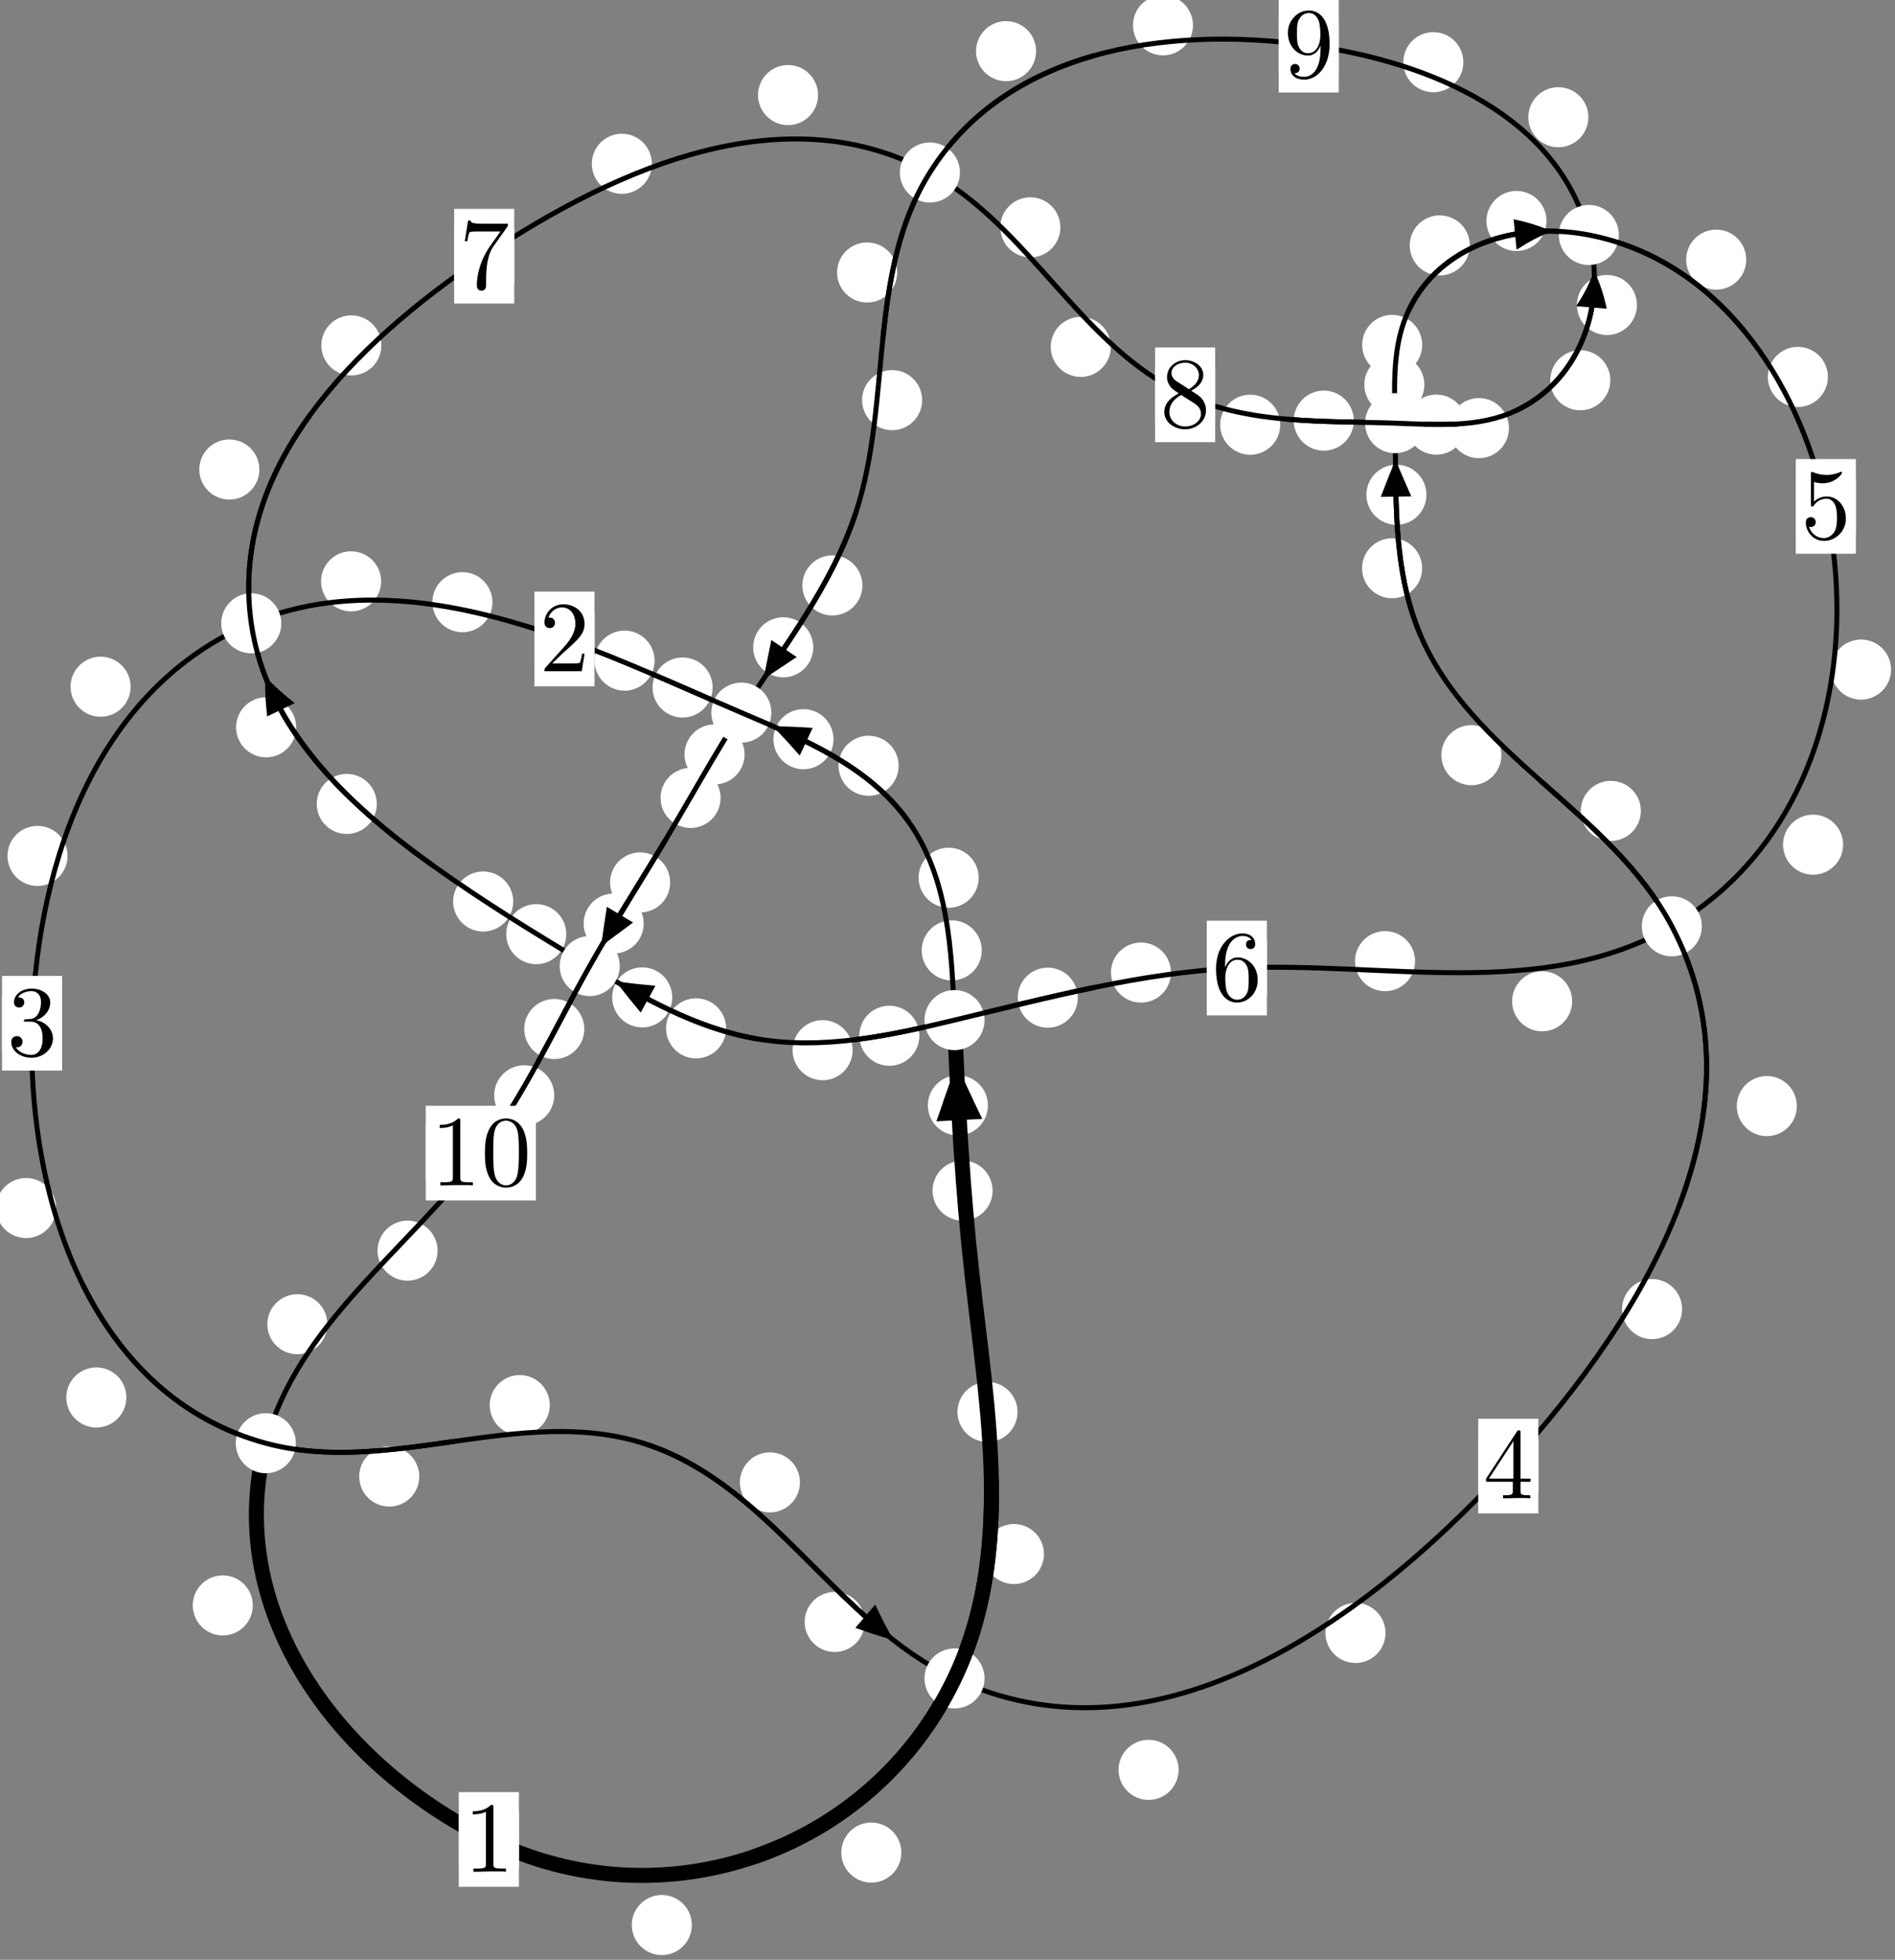 <?xml version="1.0"?>
<!-- Created by MetaPost 1.999 on 2021.07.06:0015 -->
<svg version="1.1" xmlns="http://www.w3.org/2000/svg" xmlns:xlink="http://www.w3.org/1999/xlink" width="188.604" height="194.997" viewBox="0 0 188.604 194.997">
<rect x="0" y="0" width="188.604" height="194.997" fill="#808080" stroke="none"/>
<!-- Original BoundingBox: -95.391907 -27.525787 93.211609 167.470734 -->
  <defs>
    <g transform="scale(0.01,0.01)" id="GLYPHcmr10_48">
      <path style="fill-rule: evenodd;" d="M460 -320C460 -400,455 -480,420 -554C374 -650,292 -666,250 -666C190 -666,117 -640,76 -547C44 -478,39 -400,39 -320C39 -245,43 -155,84 -79C127 2,200 22,249 22C303 22,379 1,423 -94C455 -163,460 -241,460 -320M249 -0C210 -0,151 -25,133 -121C122 -181,122 -273,122 -332C122 -396,122 -462,130 -516C149 -635,224 -644,249 -644C282 -644,348 -626,367 -527C377 -471,377 -395,377 -332C377 -257,377 -189,366 -125C351 -30,294 -0,249 -0"></path>
    </g>
    <g transform="scale(0.01,0.01)" id="GLYPHcmr10_49">
      <path style="fill-rule: evenodd;" d="M294 -640C294 -664,294 -666,271 -666C209 -602,121 -602,89 -602L89 -571C109 -571,168 -571,220 -597L220 -79C220 -43,217 -31,127 -31L95 -31L95 -0L257 -0L130 -3L217 -3L257 -3L297 -3L384 -3L419 -0L419 -31L387 -31C297 -31,294 -42,294 -79"></path>
    </g>
    <g transform="scale(0.01,0.01)" id="GLYPHcmr10_50">
      <path style="fill-rule: evenodd;" d="M127 -77L233 -180C389 -318,449 -372,449 -472C449 -586,359 -666,237 -666C124 -666,50 -574,50 -485C50 -429,100 -429,103 -429C120 -429,155 -441,155 -482C155 -508,137 -534,102 -534C94 -534,92 -534,89 -533C112 -598,166 -635,224 -635C315 -635,358 -554,358 -472C358 -392,308 -313,253 -251L61 -37C50 -26,50 -24,50 -0L421 -0L449 -174L424 -174C419 -144,412 -100,402 -85C395 -77,329 -77,307 -77"></path>
    </g>
    <g transform="scale(0.01,0.01)" id="GLYPHcmr10_51">
      <path style="fill-rule: evenodd;" d="M290 -352C372 -379,430 -449,430 -528C430 -610,342 -666,246 -666C145 -666,69 -606,69 -530C69 -497,91 -478,120 -478C151 -478,171 -500,171 -529C171 -579,124 -579,109 -579C140 -628,206 -641,242 -641C283 -641,338 -619,338 -529C338 -517,336 -459,310 -415C280 -367,246 -364,221 -363C213 -362,189 -360,182 -360C174 -359,167 -358,167 -348C167 -337,174 -337,191 -337L235 -337C317 -337,354 -269,354 -171C354 -35,285 -6,241 -6C198 -6,123 -23,88 -82C123 -77,154 -99,154 -137C154 -173,127 -193,98 -193C74 -193,42 -179,42 -135C42 -44,135 22,244 22C366 22,457 -69,457 -171C457 -253,394 -331,290 -352"></path>
    </g>
    <g transform="scale(0.01,0.01)" id="GLYPHcmr10_52">
      <path style="fill-rule: evenodd;" d="M294 -165L294 -78C294 -42,292 -31,218 -31L197 -31L197 -0L332 -0L238 -3L290 -3L332 -3L374 -3L427 -3L468 -0L468 -31L447 -31C373 -31,371 -42,371 -78L371 -165L471 -165L471 -196L371 -196L371 -651C371 -671,371 -677,355 -677C346 -677,343 -677,335 -665L28 -196L28 -165M300 -196L56 -196L300 -569"></path>
    </g>
    <g transform="scale(0.01,0.01)" id="GLYPHcmr10_53">
      <path style="fill-rule: evenodd;" d="M449 -201C449 -320,367 -420,259 -420C211 -420,168 -404,132 -369L132 -564C152 -558,185 -551,217 -551C340 -551,410 -642,410 -655C410 -661,407 -666,400 -666C399 -666,397 -666,392 -663C372 -654,323 -634,256 -634C216 -634,170 -641,123 -662C115 -665,113 -665,111 -665C101 -665,101 -657,101 -641L101 -345C101 -327,101 -319,115 -319C122 -319,124 -322,128 -328C139 -344,176 -398,257 -398C309 -398,334 -352,342 -334C358 -297,360 -258,360 -208C360 -173,360 -113,336 -71C312 -32,275 -6,229 -6C156 -6,99 -59,82 -118C85 -117,88 -116,99 -116C132 -116,149 -141,149 -165C149 -189,132 -214,99 -214C85 -214,50 -207,50 -161C50 -75,119 22,231 22C347 22,449 -74,449 -201"></path>
    </g>
    <g transform="scale(0.01,0.01)" id="GLYPHcmr10_54">
      <path style="fill-rule: evenodd;" d="M132 -328L132 -352C132 -605,256 -641,307 -641C331 -641,373 -635,395 -601C380 -601,340 -601,340 -556C340 -525,364 -510,386 -510C402 -510,432 -519,432 -558C432 -618,388 -666,305 -666C177 -666,42 -537,42 -316C42 -49,158 22,251 22C362 22,457 -72,457 -204C457 -331,368 -427,257 -427C189 -427,152 -376,132 -328M251 -6C188 -6,158 -66,152 -81C134 -128,134 -208,134 -226C134 -304,166 -404,256 -404C272 -404,318 -404,349 -342C367 -305,367 -254,367 -205C367 -157,367 -107,350 -71C320 -11,274 -6,251 -6"></path>
    </g>
    <g transform="scale(0.01,0.01)" id="GLYPHcmr10_55">
      <path style="fill-rule: evenodd;" d="M476 -609C485 -621,485 -623,485 -644L242 -644C120 -644,118 -657,114 -676L89 -676L56 -470L81 -470C84 -486,93 -549,106 -561C113 -567,191 -567,204 -567L411 -567C400 -551,321 -442,299 -409C209 -274,176 -135,176 -33C176 -23,176 22,222 22C268 22,268 -23,268 -33L268 -84C268 -139,271 -194,279 -248C283 -271,297 -357,341 -419"></path>
    </g>
    <g transform="scale(0.01,0.01)" id="GLYPHcmr10_56">
      <path style="fill-rule: evenodd;" d="M163 -457C117 -487,113 -521,113 -538C113 -599,178 -641,249 -641C322 -641,386 -589,386 -517C386 -460,347 -412,287 -377M309 -362C381 -399,430 -451,430 -517C430 -609,341 -666,250 -666C150 -666,69 -592,69 -499C69 -481,71 -436,113 -389C124 -377,161 -352,186 -335C128 -306,42 -250,42 -151C42 -45,144 22,249 22C362 22,457 -61,457 -168C457 -204,446 -249,408 -291C389 -312,373 -322,309 -362M209 -320L332 -242C360 -223,407 -193,407 -132C407 -58,332 -6,250 -6C164 -6,92 -68,92 -151C92 -209,124 -273,209 -320"></path>
    </g>
    <g transform="scale(0.01,0.01)" id="GLYPHcmr10_57">
      <path style="fill-rule: evenodd;" d="M367 -318L367 -286C367 -52,263 -6,205 -6C188 -6,134 -8,107 -42C151 -42,159 -71,159 -88C159 -119,135 -134,113 -134C97 -134,67 -125,67 -86C67 -19,121 22,206 22C335 22,457 -114,457 -329C457 -598,342 -666,253 -666C198 -666,149 -648,106 -603C65 -558,42 -516,42 -441C42 -316,130 -218,242 -218C303 -218,344 -260,367 -318M243 -241C227 -241,181 -241,150 -304C132 -341,132 -391,132 -440C132 -494,132 -541,153 -578C180 -628,218 -641,253 -641C299 -641,332 -607,349 -562C361 -530,365 -467,365 -421C365 -338,331 -241,243 -241"></path>
    </g>
  </defs>
  <path d="M68.857 191.537C68.857 190.744,68.542 189.984,67.982 189.424C67.421 188.863,66.661 188.548,65.868 188.548C65.076 188.548,64.315 188.863,63.755 189.424C63.194 189.984,62.88 190.744,62.88 191.537C62.88 192.33,63.194 193.09,63.755 193.65C64.315 194.211,65.076 194.526,65.868 194.526C66.661 194.526,67.421 194.211,67.982 193.65C68.542 193.09,68.857 192.33,68.857 191.537Z" style="fill: rgb(100%,100%,100%);stroke: none;"></path>
  <path d="M51.643 183.024C51.643 182.231,51.328 181.471,50.767 180.91C50.207 180.35,49.447 180.035,48.654 180.035C47.861 180.035,47.101 180.35,46.541 180.91C45.98 181.471,45.665 182.231,45.665 183.024C45.665 183.816,45.98 184.576,46.541 185.137C47.101 185.697,47.861 186.012,48.654 186.012C49.447 186.012,50.207 185.697,50.767 185.137C51.328 184.576,51.643 183.816,51.643 183.024Z" style="fill: rgb(100%,100%,100%);stroke: none;"></path>
  <path d="M103.902 154.625C103.902 153.832,103.587 153.072,103.027 152.511C102.466 151.951,101.706 151.636,100.914 151.636C100.121 151.636,99.361 151.951,98.8 152.511C98.24 153.072,97.925 153.832,97.925 154.625C97.925 155.417,98.24 156.177,98.8 156.738C99.361 157.298,100.121 157.613,100.914 157.613C101.706 157.613,102.466 157.298,103.027 156.738C103.587 156.177,103.902 155.417,103.902 154.625Z" style="fill: rgb(100%,100%,100%);stroke: none;"></path>
  <path d="M89.709 184.328C89.709 183.535,89.394 182.775,88.833 182.214C88.273 181.654,87.513 181.339,86.72 181.339C85.927 181.339,85.167 181.654,84.607 182.214C84.046 182.775,83.731 183.535,83.731 184.328C83.731 185.12,84.046 185.881,84.607 186.441C85.167 187.002,85.927 187.317,86.72 187.317C87.513 187.317,88.273 187.002,88.833 186.441C89.394 185.881,89.709 185.12,89.709 184.328Z" style="fill: rgb(100%,100%,100%);stroke: none;"></path>
  <path d="M98.791 118.465C98.791 117.673,98.477 116.913,97.916 116.352C97.356 115.792,96.595 115.477,95.803 115.477C95.01 115.477,94.25 115.792,93.689 116.352C93.129 116.913,92.814 117.673,92.814 118.465C92.814 119.258,93.129 120.018,93.689 120.579C94.25 121.139,95.01 121.454,95.803 121.454C96.595 121.454,97.356 121.139,97.916 120.579C98.477 120.018,98.791 119.258,98.791 118.465Z" style="fill: rgb(100%,100%,100%);stroke: none;"></path>
  <path d="M101.271 140.488C101.271 139.695,100.956 138.935,100.396 138.375C99.835 137.814,99.075 137.499,98.283 137.499C97.49 137.499,96.73 137.814,96.169 138.375C95.609 138.935,95.294 139.695,95.294 140.488C95.294 141.281,95.609 142.041,96.169 142.601C96.73 143.162,97.49 143.477,98.283 143.477C99.075 143.477,99.835 143.162,100.396 142.601C100.956 142.041,101.271 141.281,101.271 140.488Z" style="fill: rgb(100%,100%,100%);stroke: none;"></path>
  <path d="M97.713 94.562C97.713 93.77,97.398 93.01,96.837 92.449C96.277 91.889,95.517 91.574,94.724 91.574C93.931 91.574,93.171 91.889,92.611 92.449C92.05 93.01,91.735 93.77,91.735 94.562C91.735 95.355,92.05 96.115,92.611 96.676C93.171 97.236,93.931 97.551,94.724 97.551C95.517 97.551,96.277 97.236,96.837 96.676C97.398 96.115,97.713 95.355,97.713 94.562Z" style="fill: rgb(100%,100%,100%);stroke: none;"></path>
  <path d="M98.326 109.982C98.326 109.19,98.012 108.43,97.451 107.869C96.891 107.309,96.13 106.994,95.338 106.994C94.545 106.994,93.785 107.309,93.224 107.869C92.664 108.43,92.349 109.19,92.349 109.982C92.349 110.775,92.664 111.535,93.224 112.096C93.785 112.656,94.545 112.971,95.338 112.971C96.13 112.971,96.891 112.656,97.451 112.096C98.012 111.535,98.326 110.775,98.326 109.982Z" style="fill: rgb(100%,100%,100%);stroke: none;"></path>
  <path d="M89.437 76.192C89.437 75.4,89.122 74.639,88.562 74.079C88.001 73.518,87.241 73.204,86.448 73.204C85.656 73.204,84.895 73.518,84.335 74.079C83.774 74.639,83.459 75.4,83.459 76.192C83.459 76.985,83.774 77.745,84.335 78.306C84.895 78.866,85.656 79.181,86.448 79.181C87.241 79.181,88.001 78.866,88.562 78.306C89.122 77.745,89.437 76.985,89.437 76.192Z" style="fill: rgb(100%,100%,100%);stroke: none;"></path>
  <path d="M97.404 87.333C97.404 86.54,97.089 85.78,96.529 85.22C95.968 84.659,95.208 84.344,94.415 84.344C93.623 84.344,92.862 84.659,92.302 85.22C91.742 85.78,91.427 86.54,91.427 87.333C91.427 88.126,91.742 88.886,92.302 89.446C92.862 90.007,93.623 90.322,94.415 90.322C95.208 90.322,95.968 90.007,96.529 89.446C97.089 88.886,97.404 88.126,97.404 87.333Z" style="fill: rgb(100%,100%,100%);stroke: none;"></path>
  <path d="M70.927 68.405C70.927 67.612,70.612 66.852,70.052 66.292C69.491 65.731,68.731 65.416,67.938 65.416C67.146 65.416,66.385 65.731,65.825 66.292C65.264 66.852,64.949 67.612,64.949 68.405C64.949 69.198,65.264 69.958,65.825 70.518C66.385 71.079,67.146 71.394,67.938 71.394C68.731 71.394,69.491 71.079,70.052 70.518C70.612 69.958,70.927 69.198,70.927 68.405Z" style="fill: rgb(100%,100%,100%);stroke: none;"></path>
  <path d="M82.956 73.549C82.956 72.756,82.641 71.996,82.08 71.436C81.52 70.875,80.76 70.56,79.967 70.56C79.174 70.56,78.414 70.875,77.854 71.436C77.293 71.996,76.978 72.756,76.978 73.549C76.978 74.342,77.293 75.102,77.854 75.662C78.414 76.223,79.174 76.538,79.967 76.538C80.76 76.538,81.52 76.223,82.08 75.662C82.641 75.102,82.956 74.342,82.956 73.549Z" style="fill: rgb(100%,100%,100%);stroke: none;"></path>
  <path d="M49.01 59.919C49.01 59.126,48.695 58.366,48.135 57.806C47.574 57.245,46.814 56.93,46.022 56.93C45.229 56.93,44.469 57.245,43.908 57.806C43.348 58.366,43.033 59.126,43.033 59.919C43.033 60.712,43.348 61.472,43.908 62.032C44.469 62.593,45.229 62.908,46.022 62.908C46.814 62.908,47.574 62.593,48.135 62.032C48.695 61.472,49.01 60.712,49.01 59.919Z" style="fill: rgb(100%,100%,100%);stroke: none;"></path>
  <path d="M65.15 65.733C65.15 64.94,64.835 64.18,64.275 63.619C63.714 63.059,62.954 62.744,62.161 62.744C61.369 62.744,60.609 63.059,60.048 63.619C59.488 64.18,59.173 64.94,59.173 65.733C59.173 66.525,59.488 67.285,60.048 67.846C60.609 68.406,61.369 68.721,62.161 68.721C62.954 68.721,63.714 68.406,64.275 67.846C64.835 67.285,65.15 66.525,65.15 65.733Z" style="fill: rgb(100%,100%,100%);stroke: none;"></path>
  <path d="M13.001 68.326C13.001 67.533,12.686 66.773,12.126 66.213C11.565 65.652,10.805 65.337,10.013 65.337C9.22 65.337,8.46 65.652,7.899 66.213C7.339 66.773,7.024 67.533,7.024 68.326C7.024 69.119,7.339 69.879,7.899 70.439C8.46 71,9.22 71.315,10.013 71.315C10.805 71.315,11.565 71,12.126 70.439C12.686 69.879,13.001 69.119,13.001 68.326Z" style="fill: rgb(100%,100%,100%);stroke: none;"></path>
  <path d="M37.931 57.84C37.931 57.048,37.616 56.287,37.055 55.727C36.495 55.167,35.735 54.852,34.942 54.852C34.149 54.852,33.389 55.167,32.829 55.727C32.268 56.287,31.953 57.048,31.953 57.84C31.953 58.633,32.268 59.393,32.829 59.954C33.389 60.514,34.149 60.829,34.942 60.829C35.735 60.829,36.495 60.514,37.055 59.954C37.616 59.393,37.931 58.633,37.931 57.84Z" style="fill: rgb(100%,100%,100%);stroke: none;"></path>
  <path d="M5.586 120.199C5.586 119.406,5.271 118.646,4.71 118.085C4.15 117.525,3.39 117.21,2.597 117.21C1.804 117.21,1.044 117.525,0.484 118.085C-0.077 118.646,-0.392 119.406,-0.392 120.199C-0.392 120.991,-0.077 121.752,0.484 122.312C1.044 122.873,1.804 123.188,2.597 123.188C3.39 123.188,4.15 122.873,4.71 122.312C5.271 121.752,5.586 120.991,5.586 120.199Z" style="fill: rgb(100%,100%,100%);stroke: none;"></path>
  <path d="M6.719 85.163C6.719 84.37,6.404 83.61,5.844 83.049C5.283 82.489,4.523 82.174,3.73 82.174C2.938 82.174,2.178 82.489,1.617 83.049C1.057 83.61,0.742 84.37,0.742 85.163C0.742 85.955,1.057 86.715,1.617 87.276C2.178 87.836,2.938 88.151,3.73 88.151C4.523 88.151,5.283 87.836,5.844 87.276C6.404 86.715,6.719 85.955,6.719 85.163Z" style="fill: rgb(100%,100%,100%);stroke: none;"></path>
  <path d="M41.729 146.913C41.729 146.12,41.414 145.36,40.854 144.799C40.293 144.239,39.533 143.924,38.74 143.924C37.948 143.924,37.187 144.239,36.627 144.799C36.066 145.36,35.751 146.12,35.751 146.913C35.751 147.705,36.066 148.465,36.627 149.026C37.187 149.586,37.948 149.901,38.74 149.901C39.533 149.901,40.293 149.586,40.854 149.026C41.414 148.465,41.729 147.705,41.729 146.913Z" style="fill: rgb(100%,100%,100%);stroke: none;"></path>
  <path d="M12.576 139.045C12.576 138.253,12.262 137.493,11.701 136.932C11.141 136.372,10.38 136.057,9.588 136.057C8.795 136.057,8.035 136.372,7.474 136.932C6.914 137.493,6.599 138.253,6.599 139.045C6.599 139.838,6.914 140.598,7.474 141.159C8.035 141.719,8.795 142.034,9.588 142.034C10.38 142.034,11.141 141.719,11.701 141.159C12.262 140.598,12.576 139.838,12.576 139.045Z" style="fill: rgb(100%,100%,100%);stroke: none;"></path>
  <path d="M79.615 147.494C79.615 146.701,79.3 145.941,78.74 145.381C78.179 144.82,77.419 144.505,76.626 144.505C75.834 144.505,75.073 144.82,74.513 145.381C73.953 145.941,73.638 146.701,73.638 147.494C73.638 148.287,73.953 149.047,74.513 149.607C75.073 150.168,75.834 150.483,76.626 150.483C77.419 150.483,78.179 150.168,78.74 149.607C79.3 149.047,79.615 148.287,79.615 147.494Z" style="fill: rgb(100%,100%,100%);stroke: none;"></path>
  <path d="M54.718 139.805C54.718 139.012,54.403 138.252,53.843 137.692C53.282 137.131,52.522 136.816,51.73 136.816C50.937 136.816,50.177 137.131,49.616 137.692C49.056 138.252,48.741 139.012,48.741 139.805C48.741 140.598,49.056 141.358,49.616 141.919C50.177 142.479,50.937 142.794,51.73 142.794C52.522 142.794,53.282 142.479,53.843 141.919C54.403 141.358,54.718 140.598,54.718 139.805Z" style="fill: rgb(100%,100%,100%);stroke: none;"></path>
  <path d="M117.304 176.098C117.304 175.306,116.989 174.545,116.429 173.985C115.868 173.424,115.108 173.11,114.315 173.11C113.523 173.11,112.762 173.424,112.202 173.985C111.641 174.545,111.326 175.306,111.326 176.098C111.326 176.891,111.641 177.651,112.202 178.212C112.762 178.772,113.523 179.087,114.315 179.087C115.108 179.087,115.868 178.772,116.429 178.212C116.989 177.651,117.304 176.891,117.304 176.098Z" style="fill: rgb(100%,100%,100%);stroke: none;"></path>
  <path d="M86.063 161.383C86.063 160.59,85.748 159.83,85.188 159.269C84.627 158.709,83.867 158.394,83.075 158.394C82.282 158.394,81.522 158.709,80.961 159.269C80.401 159.83,80.086 160.59,80.086 161.383C80.086 162.175,80.401 162.936,80.961 163.496C81.522 164.056,82.282 164.371,83.075 164.371C83.867 164.371,84.627 164.056,85.188 163.496C85.748 162.936,86.063 162.175,86.063 161.383Z" style="fill: rgb(100%,100%,100%);stroke: none;"></path>
  <path d="M167.415 130.252C167.415 129.459,167.1 128.699,166.54 128.139C165.98 127.578,165.219 127.263,164.427 127.263C163.634 127.263,162.874 127.578,162.313 128.139C161.753 128.699,161.438 129.459,161.438 130.252C161.438 131.045,161.753 131.805,162.313 132.365C162.874 132.926,163.634 133.241,164.427 133.241C165.219 133.241,165.98 132.926,166.54 132.365C167.1 131.805,167.415 131.045,167.415 130.252Z" style="fill: rgb(100%,100%,100%);stroke: none;"></path>
  <path d="M137.895 162.478C137.895 161.685,137.58 160.925,137.02 160.365C136.459 159.804,135.699 159.489,134.907 159.489C134.114 159.489,133.354 159.804,132.793 160.365C132.233 160.925,131.918 161.685,131.918 162.478C131.918 163.271,132.233 164.031,132.793 164.591C133.354 165.152,134.114 165.467,134.907 165.467C135.699 165.467,136.459 165.152,137.02 164.591C137.58 164.031,137.895 163.271,137.895 162.478Z" style="fill: rgb(100%,100%,100%);stroke: none;"></path>
  <path d="M163.31 80.682C163.31 79.89,162.995 79.13,162.435 78.569C161.874 78.009,161.114 77.694,160.321 77.694C159.529 77.694,158.769 78.009,158.208 78.569C157.648 79.13,157.333 79.89,157.333 80.682C157.333 81.475,157.648 82.235,158.208 82.796C158.769 83.356,159.529 83.671,160.321 83.671C161.114 83.671,161.874 83.356,162.435 82.796C162.995 82.235,163.31 81.475,163.31 80.682Z" style="fill: rgb(100%,100%,100%);stroke: none;"></path>
  <path d="M178.835 110.054C178.835 109.261,178.521 108.501,177.96 107.94C177.4 107.38,176.639 107.065,175.847 107.065C175.054 107.065,174.294 107.38,173.733 107.94C173.173 108.501,172.858 109.261,172.858 110.054C172.858 110.846,173.173 111.607,173.733 112.167C174.294 112.728,175.054 113.043,175.847 113.043C176.639 113.043,177.4 112.728,177.96 112.167C178.521 111.607,178.835 110.846,178.835 110.054Z" style="fill: rgb(100%,100%,100%);stroke: none;"></path>
  <path d="M141.541 56.542C141.541 55.749,141.226 54.989,140.665 54.428C140.105 53.868,139.345 53.553,138.552 53.553C137.759 53.553,136.999 53.868,136.439 54.428C135.878 54.989,135.563 55.749,135.563 56.542C135.563 57.334,135.878 58.095,136.439 58.655C136.999 59.215,137.759 59.53,138.552 59.53C139.345 59.53,140.105 59.215,140.665 58.655C141.226 58.095,141.541 57.334,141.541 56.542Z" style="fill: rgb(100%,100%,100%);stroke: none;"></path>
  <path d="M149.43 75.14C149.43 74.347,149.115 73.587,148.554 73.026C147.994 72.466,147.234 72.151,146.441 72.151C145.648 72.151,144.888 72.466,144.328 73.026C143.767 73.587,143.452 74.347,143.452 75.14C143.452 75.932,143.767 76.692,144.328 77.253C144.888 77.813,145.648 78.128,146.441 78.128C147.234 78.128,147.994 77.813,148.554 77.253C149.115 76.692,149.43 75.932,149.43 75.14Z" style="fill: rgb(100%,100%,100%);stroke: none;"></path>
  <path d="M141.765 38.271C141.765 37.478,141.45 36.718,140.89 36.158C140.329 35.597,139.569 35.282,138.776 35.282C137.984 35.282,137.224 35.597,136.663 36.158C136.103 36.718,135.788 37.478,135.788 38.271C135.788 39.064,136.103 39.824,136.663 40.384C137.224 40.945,137.984 41.26,138.776 41.26C139.569 41.26,140.329 40.945,140.89 40.384C141.45 39.824,141.765 39.064,141.765 38.271Z" style="fill: rgb(100%,100%,100%);stroke: none;"></path>
  <path d="M141.971 49.226C141.971 48.434,141.656 47.674,141.096 47.113C140.535 46.553,139.775 46.238,138.983 46.238C138.19 46.238,137.43 46.553,136.869 47.113C136.309 47.674,135.994 48.434,135.994 49.226C135.994 50.019,136.309 50.779,136.869 51.34C137.43 51.9,138.19 52.215,138.983 52.215C139.775 52.215,140.535 51.9,141.096 51.34C141.656 50.779,141.971 50.019,141.971 49.226Z" style="fill: rgb(100%,100%,100%);stroke: none;"></path>
  <path d="M146.283 24.418C146.283 23.625,145.968 22.865,145.408 22.304C144.847 21.744,144.087 21.429,143.294 21.429C142.502 21.429,141.742 21.744,141.181 22.304C140.621 22.865,140.306 23.625,140.306 24.418C140.306 25.21,140.621 25.97,141.181 26.531C141.742 27.091,142.502 27.406,143.294 27.406C144.087 27.406,144.847 27.091,145.408 26.531C145.968 25.97,146.283 25.21,146.283 24.418Z" style="fill: rgb(100%,100%,100%);stroke: none;"></path>
  <path d="M141.548 34.316C141.548 33.523,141.233 32.763,140.672 32.202C140.112 31.642,139.352 31.327,138.559 31.327C137.766 31.327,137.006 31.642,136.446 32.202C135.885 32.763,135.57 33.523,135.57 34.316C135.57 35.108,135.885 35.868,136.446 36.429C137.006 36.989,137.766 37.304,138.559 37.304C139.352 37.304,140.112 36.989,140.672 36.429C141.233 35.868,141.548 35.108,141.548 34.316Z" style="fill: rgb(100%,100%,100%);stroke: none;"></path>
  <path d="M173.798 25.834C173.798 25.042,173.483 24.282,172.922 23.721C172.362 23.161,171.602 22.846,170.809 22.846C170.016 22.846,169.256 23.161,168.696 23.721C168.135 24.282,167.82 25.042,167.82 25.834C167.82 26.627,168.135 27.387,168.696 27.948C169.256 28.508,170.016 28.823,170.809 28.823C171.602 28.823,172.362 28.508,172.922 27.948C173.483 27.387,173.798 26.627,173.798 25.834Z" style="fill: rgb(100%,100%,100%);stroke: none;"></path>
  <path d="M153.92 21.987C153.92 21.194,153.605 20.434,153.044 19.873C152.484 19.313,151.724 18.998,150.931 18.998C150.138 18.998,149.378 19.313,148.818 19.873C148.257 20.434,147.942 21.194,147.942 21.987C147.942 22.779,148.257 23.539,148.818 24.1C149.378 24.66,150.138 24.975,150.931 24.975C151.724 24.975,152.484 24.66,153.044 24.1C153.605 23.539,153.92 22.779,153.92 21.987Z" style="fill: rgb(100%,100%,100%);stroke: none;"></path>
  <path d="M188.212 66.623C188.212 65.83,187.897 65.07,187.336 64.509C186.776 63.949,186.016 63.634,185.223 63.634C184.43 63.634,183.67 63.949,183.11 64.509C182.549 65.07,182.234 65.83,182.234 66.623C182.234 67.415,182.549 68.176,183.11 68.736C183.67 69.297,184.43 69.612,185.223 69.612C186.016 69.612,186.776 69.297,187.336 68.736C187.897 68.176,188.212 67.415,188.212 66.623Z" style="fill: rgb(100%,100%,100%);stroke: none;"></path>
  <path d="M181.927 37.502C181.927 36.71,181.612 35.949,181.051 35.389C180.491 34.828,179.731 34.513,178.938 34.513C178.145 34.513,177.385 34.828,176.825 35.389C176.264 35.949,175.949 36.71,175.949 37.502C175.949 38.295,176.264 39.055,176.825 39.616C177.385 40.176,178.145 40.491,178.938 40.491C179.731 40.491,180.491 40.176,181.051 39.616C181.612 39.055,181.927 38.295,181.927 37.502Z" style="fill: rgb(100%,100%,100%);stroke: none;"></path>
  <path d="M156.473 99.626C156.473 98.833,156.158 98.073,155.597 97.512C155.037 96.952,154.277 96.637,153.484 96.637C152.691 96.637,151.931 96.952,151.371 97.512C150.81 98.073,150.495 98.833,150.495 99.626C150.495 100.418,150.81 101.178,151.371 101.739C151.931 102.299,152.691 102.614,153.484 102.614C154.277 102.614,155.037 102.299,155.597 101.739C156.158 101.178,156.473 100.418,156.473 99.626Z" style="fill: rgb(100%,100%,100%);stroke: none;"></path>
  <path d="M183.438 84.044C183.438 83.251,183.124 82.491,182.563 81.931C182.003 81.37,181.242 81.055,180.45 81.055C179.657 81.055,178.897 81.37,178.336 81.931C177.776 82.491,177.461 83.251,177.461 84.044C177.461 84.837,177.776 85.597,178.336 86.157C178.897 86.718,179.657 87.033,180.45 87.033C181.242 87.033,182.003 86.718,182.563 86.157C183.124 85.597,183.438 84.837,183.438 84.044Z" style="fill: rgb(100%,100%,100%);stroke: none;"></path>
  <path d="M116.545 96.769C116.545 95.976,116.23 95.216,115.67 94.656C115.109 94.095,114.349 93.78,113.556 93.78C112.764 93.78,112.003 94.095,111.443 94.656C110.883 95.216,110.568 95.976,110.568 96.769C110.568 97.562,110.883 98.322,111.443 98.882C112.003 99.443,112.764 99.758,113.556 99.758C114.349 99.758,115.109 99.443,115.67 98.882C116.23 98.322,116.545 97.562,116.545 96.769Z" style="fill: rgb(100%,100%,100%);stroke: none;"></path>
  <path d="M140.838 95.634C140.838 94.841,140.523 94.081,139.962 93.52C139.402 92.96,138.642 92.645,137.849 92.645C137.056 92.645,136.296 92.96,135.736 93.52C135.175 94.081,134.86 94.841,134.86 95.634C134.86 96.426,135.175 97.186,135.736 97.747C136.296 98.307,137.056 98.622,137.849 98.622C138.642 98.622,139.402 98.307,139.962 97.747C140.523 97.186,140.838 96.426,140.838 95.634Z" style="fill: rgb(100%,100%,100%);stroke: none;"></path>
  <path d="M91.505 103.056C91.505 102.264,91.19 101.503,90.629 100.943C90.069 100.382,89.308 100.068,88.516 100.068C87.723 100.068,86.963 100.382,86.402 100.943C85.842 101.503,85.527 102.264,85.527 103.056C85.527 103.849,85.842 104.609,86.402 105.17C86.963 105.73,87.723 106.045,88.516 106.045C89.308 106.045,90.069 105.73,90.629 105.17C91.19 104.609,91.505 103.849,91.505 103.056Z" style="fill: rgb(100%,100%,100%);stroke: none;"></path>
  <path d="M107.269 99.266C107.269 98.473,106.954 97.713,106.394 97.152C105.833 96.592,105.073 96.277,104.281 96.277C103.488 96.277,102.728 96.592,102.167 97.152C101.607 97.713,101.292 98.473,101.292 99.266C101.292 100.059,101.607 100.819,102.167 101.379C102.728 101.94,103.488 102.255,104.281 102.255C105.073 102.255,105.833 101.94,106.394 101.379C106.954 100.819,107.269 100.059,107.269 99.266Z" style="fill: rgb(100%,100%,100%);stroke: none;"></path>
  <path d="M72.268 102.321C72.268 101.528,71.954 100.768,71.393 100.207C70.833 99.647,70.072 99.332,69.28 99.332C68.487 99.332,67.727 99.647,67.166 100.207C66.606 100.768,66.291 101.528,66.291 102.321C66.291 103.113,66.606 103.874,67.166 104.434C67.727 104.994,68.487 105.309,69.28 105.309C70.072 105.309,70.833 104.994,71.393 104.434C71.954 103.874,72.268 103.113,72.268 102.321Z" style="fill: rgb(100%,100%,100%);stroke: none;"></path>
  <path d="M84.86 104.491C84.86 103.698,84.545 102.938,83.984 102.378C83.424 101.817,82.664 101.502,81.871 101.502C81.078 101.502,80.318 101.817,79.758 102.378C79.197 102.938,78.882 103.698,78.882 104.491C78.882 105.284,79.197 106.044,79.758 106.604C80.318 107.165,81.078 107.48,81.871 107.48C82.664 107.48,83.424 107.165,83.984 106.604C84.545 106.044,84.86 105.284,84.86 104.491Z" style="fill: rgb(100%,100%,100%);stroke: none;"></path>
  <path d="M56.36 92.946C56.36 92.154,56.045 91.393,55.485 90.833C54.924 90.272,54.164 89.958,53.371 89.958C52.579 89.958,51.818 90.272,51.258 90.833C50.697 91.393,50.383 92.154,50.383 92.946C50.383 93.739,50.697 94.499,51.258 95.06C51.818 95.62,52.579 95.935,53.371 95.935C54.164 95.935,54.924 95.62,55.485 95.06C56.045 94.499,56.36 93.739,56.36 92.946Z" style="fill: rgb(100%,100%,100%);stroke: none;"></path>
  <path d="M66.907 99.238C66.907 98.446,66.592 97.686,66.032 97.125C65.471 96.565,64.711 96.25,63.918 96.25C63.126 96.25,62.366 96.565,61.805 97.125C61.245 97.686,60.93 98.446,60.93 99.238C60.93 100.031,61.245 100.791,61.805 101.352C62.366 101.912,63.126 102.227,63.918 102.227C64.711 102.227,65.471 101.912,66.032 101.352C66.592 100.791,66.907 100.031,66.907 99.238Z" style="fill: rgb(100%,100%,100%);stroke: none;"></path>
  <path d="M37.501 79.99C37.501 79.197,37.186 78.437,36.625 77.877C36.065 77.316,35.305 77.001,34.512 77.001C33.719 77.001,32.959 77.316,32.399 77.877C31.838 78.437,31.523 79.197,31.523 79.99C31.523 80.783,31.838 81.543,32.399 82.103C32.959 82.664,33.719 82.979,34.512 82.979C35.305 82.979,36.065 82.664,36.625 82.103C37.186 81.543,37.501 80.783,37.501 79.99Z" style="fill: rgb(100%,100%,100%);stroke: none;"></path>
  <path d="M51.078 89.699C51.078 88.906,50.763 88.146,50.203 87.585C49.642 87.025,48.882 86.71,48.089 86.71C47.297 86.71,46.536 87.025,45.976 87.585C45.415 88.146,45.101 88.906,45.101 89.699C45.101 90.491,45.415 91.251,45.976 91.812C46.536 92.372,47.297 92.687,48.089 92.687C48.882 92.687,49.642 92.372,50.203 91.812C50.763 91.251,51.078 90.491,51.078 89.699Z" style="fill: rgb(100%,100%,100%);stroke: none;"></path>
  <path d="M25.813 46.716C25.813 45.923,25.498 45.163,24.937 44.603C24.377 44.042,23.617 43.727,22.824 43.727C22.031 43.727,21.271 44.042,20.711 44.603C20.15 45.163,19.835 45.923,19.835 46.716C19.835 47.509,20.15 48.269,20.711 48.829C21.271 49.39,22.031 49.705,22.824 49.705C23.617 49.705,24.377 49.39,24.937 48.829C25.498 48.269,25.813 47.509,25.813 46.716Z" style="fill: rgb(100%,100%,100%);stroke: none;"></path>
  <path d="M29.473 72.365C29.473 71.572,29.158 70.812,28.598 70.252C28.037 69.691,27.277 69.376,26.484 69.376C25.692 69.376,24.932 69.691,24.371 70.252C23.811 70.812,23.496 71.572,23.496 72.365C23.496 73.158,23.811 73.918,24.371 74.478C24.932 75.039,25.692 75.354,26.484 75.354C27.277 75.354,28.037 75.039,28.598 74.478C29.158 73.918,29.473 73.158,29.473 72.365Z" style="fill: rgb(100%,100%,100%);stroke: none;"></path>
  <path d="M64.879 16.295C64.879 15.502,64.564 14.742,64.004 14.181C63.443 13.621,62.683 13.306,61.89 13.306C61.098 13.306,60.337 13.621,59.777 14.181C59.216 14.742,58.902 15.502,58.902 16.295C58.902 17.087,59.216 17.847,59.777 18.408C60.337 18.968,61.098 19.283,61.89 19.283C62.683 19.283,63.443 18.968,64.004 18.408C64.564 17.847,64.879 17.087,64.879 16.295Z" style="fill: rgb(100%,100%,100%);stroke: none;"></path>
  <path d="M37.957 34.368C37.957 33.575,37.642 32.815,37.082 32.254C36.521 31.694,35.761 31.379,34.969 31.379C34.176 31.379,33.416 31.694,32.855 32.254C32.295 32.815,31.98 33.575,31.98 34.368C31.98 35.16,32.295 35.921,32.855 36.481C33.416 37.042,34.176 37.357,34.969 37.357C35.761 37.357,36.521 37.042,37.082 36.481C37.642 35.921,37.957 35.16,37.957 34.368Z" style="fill: rgb(100%,100%,100%);stroke: none;"></path>
  <path d="M105.536 22.62C105.536 21.827,105.221 21.067,104.661 20.506C104.101 19.946,103.34 19.631,102.548 19.631C101.755 19.631,100.995 19.946,100.434 20.506C99.874 21.067,99.559 21.827,99.559 22.62C99.559 23.412,99.874 24.173,100.434 24.733C100.995 25.293,101.755 25.608,102.548 25.608C103.34 25.608,104.101 25.293,104.661 24.733C105.221 24.173,105.536 23.412,105.536 22.62Z" style="fill: rgb(100%,100%,100%);stroke: none;"></path>
  <path d="M81.419 9.459C81.419 8.666,81.105 7.906,80.544 7.346C79.984 6.785,79.223 6.47,78.431 6.47C77.638 6.47,76.878 6.785,76.317 7.346C75.757 7.906,75.442 8.666,75.442 9.459C75.442 10.252,75.757 11.012,76.317 11.572C76.878 12.133,77.638 12.448,78.431 12.448C79.223 12.448,79.984 12.133,80.544 11.572C81.105 11.012,81.419 10.252,81.419 9.459Z" style="fill: rgb(100%,100%,100%);stroke: none;"></path>
  <path d="M127.418 42.259C127.418 41.467,127.103 40.707,126.543 40.146C125.982 39.586,125.222 39.271,124.43 39.271C123.637 39.271,122.877 39.586,122.316 40.146C121.756 40.707,121.441 41.467,121.441 42.259C121.441 43.052,121.756 43.812,122.316 44.373C122.877 44.933,123.637 45.248,124.43 45.248C125.222 45.248,125.982 44.933,126.543 44.373C127.103 43.812,127.418 43.052,127.418 42.259Z" style="fill: rgb(100%,100%,100%);stroke: none;"></path>
  <path d="M110.552 34.516C110.552 33.723,110.237 32.963,109.676 32.403C109.116 31.842,108.355 31.527,107.563 31.527C106.77 31.527,106.01 31.842,105.449 32.403C104.889 32.963,104.574 33.723,104.574 34.516C104.574 35.309,104.889 36.069,105.449 36.629C106.01 37.19,106.77 37.505,107.563 37.505C108.355 37.505,109.116 37.19,109.676 36.629C110.237 36.069,110.552 35.309,110.552 34.516Z" style="fill: rgb(100%,100%,100%);stroke: none;"></path>
  <path d="M145.94 42.251C145.94 41.458,145.625 40.698,145.064 40.137C144.504 39.577,143.744 39.262,142.951 39.262C142.158 39.262,141.398 39.577,140.838 40.137C140.277 40.698,139.962 41.458,139.962 42.251C139.962 43.043,140.277 43.804,140.838 44.364C141.398 44.924,142.158 45.239,142.951 45.239C143.744 45.239,144.504 44.924,145.064 44.364C145.625 43.804,145.94 43.043,145.94 42.251Z" style="fill: rgb(100%,100%,100%);stroke: none;"></path>
  <path d="M134.739 41.853C134.739 41.061,134.424 40.301,133.864 39.74C133.303 39.18,132.543 38.865,131.751 38.865C130.958 38.865,130.198 39.18,129.637 39.74C129.077 40.301,128.762 41.061,128.762 41.853C128.762 42.646,129.077 43.406,129.637 43.967C130.198 44.527,130.958 44.842,131.751 44.842C132.543 44.842,133.303 44.527,133.864 43.967C134.424 43.406,134.739 42.646,134.739 41.853Z" style="fill: rgb(100%,100%,100%);stroke: none;"></path>
  <path d="M160.27 37.836C160.27 37.044,159.955 36.284,159.394 35.723C158.834 35.163,158.074 34.848,157.281 34.848C156.488 34.848,155.728 35.163,155.168 35.723C154.607 36.284,154.292 37.044,154.292 37.836C154.292 38.629,154.607 39.389,155.168 39.95C155.728 40.51,156.488 40.825,157.281 40.825C158.074 40.825,158.834 40.51,159.394 39.95C159.955 39.389,160.27 38.629,160.27 37.836Z" style="fill: rgb(100%,100%,100%);stroke: none;"></path>
  <path d="M150.179 42.599C150.179 41.806,149.864 41.046,149.303 40.486C148.743 39.925,147.983 39.61,147.19 39.61C146.397 39.61,145.637 39.925,145.077 40.486C144.516 41.046,144.201 41.806,144.201 42.599C144.201 43.392,144.516 44.152,145.077 44.712C145.637 45.273,146.397 45.588,147.19 45.588C147.983 45.588,148.743 45.273,149.303 44.712C149.864 44.152,150.179 43.392,150.179 42.599Z" style="fill: rgb(100%,100%,100%);stroke: none;"></path>
  <path d="M158.087 11.664C158.087 10.871,157.772 10.111,157.211 9.55C156.651 8.99,155.891 8.675,155.098 8.675C154.305 8.675,153.545 8.99,152.985 9.55C152.424 10.111,152.109 10.871,152.109 11.664C152.109 12.456,152.424 13.216,152.985 13.777C153.545 14.337,154.305 14.652,155.098 14.652C155.891 14.652,156.651 14.337,157.211 13.777C157.772 13.216,158.087 12.456,158.087 11.664Z" style="fill: rgb(100%,100%,100%);stroke: none;"></path>
  <path d="M162.922 30.347C162.922 29.554,162.607 28.794,162.047 28.233C161.486 27.673,160.726 27.358,159.933 27.358C159.141 27.358,158.38 27.673,157.82 28.233C157.259 28.794,156.945 29.554,156.945 30.347C156.945 31.139,157.259 31.899,157.82 32.46C158.38 33.02,159.141 33.335,159.933 33.335C160.726 33.335,161.486 33.02,162.047 32.46C162.607 31.899,162.922 31.139,162.922 30.347Z" style="fill: rgb(100%,100%,100%);stroke: none;"></path>
  <path d="M118.735 2.518C118.735 1.725,118.42 0.965,117.86 0.405C117.299 -0.156,116.539 -0.471,115.746 -0.471C114.954 -0.471,114.194 -0.156,113.633 0.405C113.073 0.965,112.758 1.725,112.758 2.518C112.758 3.311,113.073 4.071,113.633 4.631C114.194 5.192,114.954 5.507,115.746 5.507C116.539 5.507,117.299 5.192,117.86 4.631C118.42 4.071,118.735 3.311,118.735 2.518Z" style="fill: rgb(100%,100%,100%);stroke: none;"></path>
  <path d="M145.644 6.188C145.644 5.395,145.329 4.635,144.769 4.074C144.208 3.514,143.448 3.199,142.655 3.199C141.863 3.199,141.103 3.514,140.542 4.074C139.982 4.635,139.667 5.395,139.667 6.188C139.667 6.98,139.982 7.74,140.542 8.301C141.103 8.861,141.863 9.176,142.655 9.176C143.448 9.176,144.208 8.861,144.769 8.301C145.329 7.74,145.644 6.98,145.644 6.188Z" style="fill: rgb(100%,100%,100%);stroke: none;"></path>
  <path d="M89.29 27.113C89.29 26.32,88.975 25.56,88.415 24.999C87.854 24.439,87.094 24.124,86.301 24.124C85.509 24.124,84.748 24.439,84.188 24.999C83.627 25.56,83.312 26.32,83.312 27.113C83.312 27.905,83.627 28.665,84.188 29.226C84.748 29.786,85.509 30.101,86.301 30.101C87.094 30.101,87.854 29.786,88.415 29.226C88.975 28.665,89.29 27.905,89.29 27.113Z" style="fill: rgb(100%,100%,100%);stroke: none;"></path>
  <path d="M103.12 5.09C103.12 4.298,102.805 3.538,102.245 2.977C101.684 2.417,100.924 2.102,100.131 2.102C99.339 2.102,98.578 2.417,98.018 2.977C97.457 3.538,97.143 4.298,97.143 5.09C97.143 5.883,97.457 6.643,98.018 7.204C98.578 7.764,99.339 8.079,100.131 8.079C100.924 8.079,101.684 7.764,102.245 7.204C102.805 6.643,103.12 5.883,103.12 5.09Z" style="fill: rgb(100%,100%,100%);stroke: none;"></path>
  <path d="M85.833 58.249C85.833 57.456,85.518 56.696,84.958 56.136C84.397 55.575,83.637 55.26,82.844 55.26C82.052 55.26,81.291 55.575,80.731 56.136C80.171 56.696,79.856 57.456,79.856 58.249C79.856 59.042,80.171 59.802,80.731 60.362C81.291 60.923,82.052 61.238,82.844 61.238C83.637 61.238,84.397 60.923,84.958 60.362C85.518 59.802,85.833 59.042,85.833 58.249Z" style="fill: rgb(100%,100%,100%);stroke: none;"></path>
  <path d="M91.78 39.813C91.78 39.02,91.465 38.26,90.904 37.7C90.344 37.139,89.584 36.824,88.791 36.824C87.998 36.824,87.238 37.139,86.678 37.7C86.117 38.26,85.802 39.02,85.802 39.813C85.802 40.606,86.117 41.366,86.678 41.926C87.238 42.487,87.998 42.802,88.791 42.802C89.584 42.802,90.344 42.487,90.904 41.926C91.465 41.366,91.78 40.606,91.78 39.813Z" style="fill: rgb(100%,100%,100%);stroke: none;"></path>
  <path d="M74.105 75.062C74.105 74.269,73.79 73.509,73.23 72.949C72.669 72.388,71.909 72.073,71.116 72.073C70.324 72.073,69.564 72.388,69.003 72.949C68.443 73.509,68.128 74.269,68.128 75.062C68.128 75.855,68.443 76.615,69.003 77.175C69.564 77.736,70.324 78.051,71.116 78.051C71.909 78.051,72.669 77.736,73.23 77.175C73.79 76.615,74.105 75.855,74.105 75.062Z" style="fill: rgb(100%,100%,100%);stroke: none;"></path>
  <path d="M80.941 64.406C80.941 63.614,80.627 62.854,80.066 62.293C79.506 61.733,78.745 61.418,77.953 61.418C77.16 61.418,76.4 61.733,75.839 62.293C75.279 62.854,74.964 63.614,74.964 64.406C74.964 65.199,75.279 65.959,75.839 66.52C76.4 67.08,77.16 67.395,77.953 67.395C78.745 67.395,79.506 67.08,80.066 66.52C80.627 65.959,80.941 65.199,80.941 64.406Z" style="fill: rgb(100%,100%,100%);stroke: none;"></path>
  <path d="M66.698 87.803C66.698 87.01,66.383 86.25,65.822 85.69C65.262 85.129,64.502 84.814,63.709 84.814C62.916 84.814,62.156 85.129,61.596 85.69C61.035 86.25,60.72 87.01,60.72 87.803C60.72 88.596,61.035 89.356,61.596 89.916C62.156 90.477,62.916 90.792,63.709 90.792C64.502 90.792,65.262 90.477,65.822 89.916C66.383 89.356,66.698 88.596,66.698 87.803Z" style="fill: rgb(100%,100%,100%);stroke: none;"></path>
  <path d="M71.72 79.392C71.72 78.599,71.405 77.839,70.845 77.278C70.284 76.718,69.524 76.403,68.731 76.403C67.939 76.403,67.179 76.718,66.618 77.278C66.058 77.839,65.743 78.599,65.743 79.392C65.743 80.184,66.058 80.945,66.618 81.505C67.179 82.065,67.939 82.38,68.731 82.38C69.524 82.38,70.284 82.065,70.845 81.505C71.405 80.945,71.72 80.184,71.72 79.392Z" style="fill: rgb(100%,100%,100%);stroke: none;"></path>
  <path d="M58.153 102.385C58.153 101.593,57.838 100.832,57.278 100.272C56.717 99.711,55.957 99.396,55.165 99.396C54.372 99.396,53.612 99.711,53.051 100.272C52.491 100.832,52.176 101.593,52.176 102.385C52.176 103.178,52.491 103.938,53.051 104.499C53.612 105.059,54.372 105.374,55.165 105.374C55.957 105.374,56.717 105.059,57.278 104.499C57.838 103.938,58.153 103.178,58.153 102.385Z" style="fill: rgb(100%,100%,100%);stroke: none;"></path>
  <path d="M64.065 91.888C64.065 91.096,63.75 90.336,63.19 89.775C62.629 89.215,61.869 88.9,61.076 88.9C60.284 88.9,59.523 89.215,58.963 89.775C58.402 90.336,58.088 91.096,58.088 91.888C58.088 92.681,58.402 93.441,58.963 94.002C59.523 94.562,60.284 94.877,61.076 94.877C61.869 94.877,62.629 94.562,63.19 94.002C63.75 93.441,64.065 92.681,64.065 91.888Z" style="fill: rgb(100%,100%,100%);stroke: none;"></path>
  <path d="M43.552 124.439C43.552 123.646,43.237 122.886,42.677 122.325C42.116 121.765,41.356 121.45,40.563 121.45C39.771 121.45,39.011 121.765,38.45 122.325C37.89 122.886,37.575 123.646,37.575 124.439C37.575 125.231,37.89 125.991,38.45 126.552C39.011 127.112,39.771 127.427,40.563 127.427C41.356 127.427,42.116 127.112,42.677 126.552C43.237 125.991,43.552 125.231,43.552 124.439Z" style="fill: rgb(100%,100%,100%);stroke: none;"></path>
  <path d="M55.163 108.982C55.163 108.189,54.849 107.429,54.288 106.868C53.728 106.308,52.967 105.993,52.175 105.993C51.382 105.993,50.622 106.308,50.061 106.868C49.501 107.429,49.186 108.189,49.186 108.982C49.186 109.774,49.501 110.534,50.061 111.095C50.622 111.655,51.382 111.97,52.175 111.97C52.967 111.97,53.728 111.655,54.288 111.095C54.849 110.534,55.163 109.774,55.163 108.982Z" style="fill: rgb(100%,100%,100%);stroke: none;"></path>
  <path d="M25.16 159.736C25.16 158.943,24.846 158.183,24.285 157.623C23.725 157.062,22.964 156.747,22.172 156.747C21.379 156.747,20.619 157.062,20.058 157.623C19.498 158.183,19.183 158.943,19.183 159.736C19.183 160.529,19.498 161.289,20.058 161.849C20.619 162.41,21.379 162.725,22.172 162.725C22.964 162.725,23.725 162.41,24.285 161.849C24.846 161.289,25.16 160.529,25.16 159.736Z" style="fill: rgb(100%,100%,100%);stroke: none;"></path>
  <path d="M32.584 131.758C32.584 130.965,32.269 130.205,31.709 129.645C31.148 129.084,30.388 128.769,29.595 128.769C28.803 128.769,28.043 129.084,27.482 129.645C26.922 130.205,26.607 130.965,26.607 131.758C26.607 132.551,26.922 133.311,27.482 133.871C28.043 134.432,28.803 134.747,29.595 134.747C30.388 134.747,31.148 134.432,31.709 133.871C32.269 133.311,32.584 132.551,32.584 131.758Z" style="fill: rgb(100%,100%,100%);stroke: none;"></path>
  <path d="M48.654 183.024C65.868 191.537,86.72 184.328,95 167C100.914 154.625,98.283 140.488,96.753 126.904C95.803 118.465,95.338 109.982,95 101.497C94.724 94.562,94.415 87.333,90.37 81.676C86.448 76.192,79.967 73.549,73.784 70.905C67.938 68.405,62.161 65.733,56.179 63.578C46.022 59.919,34.942 57.84,25.008 62.019C10.013 68.326,3.73 85.163,3.192 101.813C2.597 120.199,9.588 139.045,26.454 143.597C38.74 146.913,51.73 139.805,63.918 143.569C76.626 147.494,83.075 161.383,95 167C114.315 176.098,134.907 162.478,150.116 145.874C164.427 130.252,175.847 110.054,166.392 92.167C160.321 80.682,146.441 75.14,141.342 63.119C138.552 56.542,138.983 49.226,138.849 42.105C138.776 38.271,138.559 34.316,140.219 30.846C143.294 24.418,150.931 21.987,158.13 23.38C170.809 25.834,178.938 37.502,181.719 50.388C185.223 66.623,180.45 84.044,166.392 92.167C153.484 99.626,137.849 95.634,123.099 96.323C113.556 96.769,104.281 99.266,95 101.497C88.516 103.056,81.871 104.491,75.287 103.356C69.28 102.321,63.918 99.238,58.693 96.121C53.371 92.946,48.089 89.699,43.049 86.094C34.512 79.99,26.484 72.365,25.008 62.019C22.824 46.716,34.969 34.368,48.189 25.492C61.89 16.295,78.431 9.459,92.549 17.164C102.548 22.62,107.563 34.516,117.953 39.286C124.43 42.259,131.751 41.853,138.849 42.105C142.951 42.251,147.19 42.599,150.914 40.841C157.281 37.836,159.933 30.347,158.13 23.38C155.098 11.664,142.655 6.188,130.253 4.496C115.746 2.518,100.131 5.09,92.549 17.164C86.301 27.113,88.791 39.813,85.219 50.885C82.844 58.249,77.953 64.406,73.784 70.905C71.116 75.062,68.731 79.392,66.199 83.633C63.709 87.803,61.076 91.888,58.693 96.121C55.165 102.385,52.175 108.982,47.853 114.734C40.563 124.439,29.595 131.758,26.454 143.597C22.172 159.736,33.094 175.329,48.654 183.024" style="stroke:rgb(0%,0%,0%); stroke-width: 0.498;stroke-linecap: round;stroke-linejoin: round;stroke-miterlimit: 10;fill: none;"></path>
  <path d="M48.654 183.024C65.868 191.537,86.72 184.328,95 167C100.914 154.625,98.283 140.488,96.753 126.904C95.803 118.465,95.338 109.982,95 101.497" style="stroke:rgb(0%,0%,0%); stroke-width: 1.494;stroke-linecap: round;stroke-linejoin: round;stroke-miterlimit: 10;fill: none;"></path>
  <path d="M26.454 143.597C22.172 159.736,33.094 175.329,48.654 183.024" style="stroke:rgb(0%,0%,0%); stroke-width: 1.494;stroke-linecap: round;stroke-linejoin: round;stroke-miterlimit: 10;fill: none;"></path>
  <path d="M97.989 167C97.989 166.207,97.674 165.447,97.113 164.887C96.553 164.326,95.793 164.011,95 164.011C94.207 164.011,93.447 164.326,92.887 164.887C92.326 165.447,92.011 166.207,92.011 167C92.011 167.793,92.326 168.553,92.887 169.113C93.447 169.674,94.207 169.989,95 169.989C95.793 169.989,96.553 169.674,97.113 169.113C97.674 168.553,97.989 167.793,97.989 167Z" style="fill: rgb(100%,100%,100%);stroke: none;"></path>
  <path d="M75.177 184.702C83.577 181.798,90.86 175.664,95 167C97.957 160.812,98.777 154.184,98.668 147.405" style="stroke:rgb(0%,0%,0%); stroke-width: 1.494;stroke-linecap: round;stroke-linejoin: round;stroke-miterlimit: 10;fill: none;"></path>
  <path d="M76.772 70.905C76.772 70.112,76.458 69.352,75.897 68.791C75.337 68.231,74.576 67.916,73.784 67.916C72.991 67.916,72.231 68.231,71.67 68.791C71.11 69.352,70.795 70.112,70.795 70.905C70.795 71.697,71.11 72.458,71.67 73.018C72.231 73.578,72.991 73.893,73.784 73.893C74.576 73.893,75.337 73.578,75.897 73.018C76.458 72.458,76.772 71.697,76.772 70.905Z" style="fill: rgb(100%,100%,100%);stroke: none;"></path>
  <path d="M82.925 75.226C80.042 73.549,76.875 72.227,73.784 70.905C70.861 69.655,67.955 68.362,65.033 67.112" style="stroke:rgb(0%,0%,0%); stroke-width: 0.498;stroke-linecap: round;stroke-linejoin: round;stroke-miterlimit: 10;fill: none;"></path>
  <path d="M29.443 143.597C29.443 142.804,29.128 142.044,28.567 141.484C28.007 140.923,27.247 140.608,26.454 140.608C25.661 140.608,24.901 140.923,24.341 141.484C23.78 142.044,23.465 142.804,23.465 143.597C23.465 144.39,23.78 145.15,24.341 145.71C24.901 146.271,25.661 146.586,26.454 146.586C27.247 146.586,28.007 146.271,28.567 145.71C29.128 145.15,29.443 144.39,29.443 143.597Z" style="fill: rgb(100%,100%,100%);stroke: none;"></path>
  <path d="M8.275 127.893C12.057 135.472,18.021 141.321,26.454 143.597C32.597 145.255,38.916 144.307,45.223 143.415" style="stroke:rgb(0%,0%,0%); stroke-width: 0.498;stroke-linecap: round;stroke-linejoin: round;stroke-miterlimit: 10;fill: none;"></path>
  <path d="M169.381 92.167C169.381 91.374,169.066 90.614,168.505 90.054C167.945 89.493,167.185 89.178,166.392 89.178C165.599 89.178,164.839 89.493,164.279 90.054C163.718 90.614,163.403 91.374,163.403 92.167C163.403 92.96,163.718 93.72,164.279 94.28C164.839 94.841,165.599 95.156,166.392 95.156C167.185 95.156,167.945 94.841,168.505 94.28C169.066 93.72,169.381 92.96,169.381 92.167Z" style="fill: rgb(100%,100%,100%);stroke: none;"></path>
  <path d="M167.166 119.87C170.628 110.632,171.119 101.11,166.392 92.167C163.357 86.425,158.369 82.168,153.503 77.844" style="stroke:rgb(0%,0%,0%); stroke-width: 0.498;stroke-linecap: round;stroke-linejoin: round;stroke-miterlimit: 10;fill: none;"></path>
  <path d="M161.119 23.38C161.119 22.587,160.804 21.827,160.244 21.267C159.683 20.706,158.923 20.391,158.13 20.391C157.338 20.391,156.577 20.706,156.017 21.267C155.457 21.827,155.142 22.587,155.142 23.38C155.142 24.173,155.457 24.933,156.017 25.493C156.577 26.054,157.338 26.369,158.13 26.369C158.923 26.369,159.683 26.054,160.244 25.493C160.804 24.933,161.119 24.173,161.119 23.38Z" style="fill: rgb(100%,100%,100%);stroke: none;"></path>
  <path d="M147.628 24.18C150.822 22.943,154.531 22.683,158.13 23.38C164.47 24.607,169.672 28.138,173.636 32.972" style="stroke:rgb(0%,0%,0%); stroke-width: 0.498;stroke-linecap: round;stroke-linejoin: round;stroke-miterlimit: 10;fill: none;"></path>
  <path d="M97.989 101.497C97.989 100.705,97.674 99.944,97.113 99.384C96.553 98.823,95.793 98.508,95 98.508C94.207 98.508,93.447 98.823,92.887 99.384C92.326 99.944,92.011 100.705,92.011 101.497C92.011 102.29,92.326 103.05,92.887 103.611C93.447 104.171,94.207 104.486,95 104.486C95.793 104.486,96.553 104.171,97.113 103.611C97.674 103.05,97.989 102.29,97.989 101.497Z" style="fill: rgb(100%,100%,100%);stroke: none;"></path>
  <path d="M108.951 98.241C104.279 99.199,99.64 100.382,95 101.497C91.758 102.277,88.476 103.025,85.181 103.437" style="stroke:rgb(0%,0%,0%); stroke-width: 0.498;stroke-linecap: round;stroke-linejoin: round;stroke-miterlimit: 10;fill: none;"></path>
  <path d="M27.997 62.019C27.997 61.226,27.682 60.466,27.121 59.905C26.561 59.345,25.801 59.03,25.008 59.03C24.215 59.03,23.455 59.345,22.895 59.905C22.334 60.466,22.019 61.226,22.019 62.019C22.019 62.811,22.334 63.572,22.895 64.132C23.455 64.693,24.215 65.007,25.008 65.007C25.801 65.007,26.561 64.693,27.121 64.132C27.682 63.572,27.997 62.811,27.997 62.019Z" style="fill: rgb(100%,100%,100%);stroke: none;"></path>
  <path d="M31.381 75.647C28.122 71.685,25.746 67.192,25.008 62.019C23.916 54.367,26.406 47.455,30.822 41.345" style="stroke:rgb(0%,0%,0%); stroke-width: 0.498;stroke-linecap: round;stroke-linejoin: round;stroke-miterlimit: 10;fill: none;"></path>
  <path d="M141.837 42.105C141.837 41.312,141.522 40.552,140.962 39.992C140.401 39.431,139.641 39.116,138.849 39.116C138.056 39.116,137.296 39.431,136.735 39.992C136.175 40.552,135.86 41.312,135.86 42.105C135.86 42.898,136.175 43.658,136.735 44.218C137.296 44.779,138.056 45.094,138.849 45.094C139.641 45.094,140.401 44.779,140.962 44.218C141.522 43.658,141.837 42.898,141.837 42.105Z" style="fill: rgb(100%,100%,100%);stroke: none;"></path>
  <path d="M128.168 41.716C131.695 42.018,135.3 41.979,138.849 42.105C140.9 42.178,142.985 42.301,145.023 42.187" style="stroke:rgb(0%,0%,0%); stroke-width: 0.498;stroke-linecap: round;stroke-linejoin: round;stroke-miterlimit: 10;fill: none;"></path>
  <path d="M95.538 17.164C95.538 16.371,95.223 15.611,94.663 15.05C94.102 14.49,93.342 14.175,92.549 14.175C91.757 14.175,90.996 14.49,90.436 15.05C89.875 15.611,89.561 16.371,89.561 17.164C89.561 17.956,89.875 18.716,90.436 19.277C90.996 19.837,91.757 20.152,92.549 20.152C93.342 20.152,94.102 19.837,94.663 19.277C95.223 18.716,95.538 17.956,95.538 17.164Z" style="fill: rgb(100%,100%,100%);stroke: none;"></path>
  <path d="M108.804 5.561C102.14 7.466,96.34 11.127,92.549 17.164C89.425 22.138,88.486 27.8,87.881 33.603" style="stroke:rgb(0%,0%,0%); stroke-width: 0.498;stroke-linecap: round;stroke-linejoin: round;stroke-miterlimit: 10;fill: none;"></path>
  <path d="M61.681 96.121C61.681 95.328,61.366 94.568,60.806 94.008C60.245 93.447,59.485 93.132,58.693 93.132C57.9 93.132,57.14 93.447,56.579 94.008C56.019 94.568,55.704 95.328,55.704 96.121C55.704 96.914,56.019 97.674,56.579 98.234C57.14 98.795,57.9 99.11,58.693 99.11C59.485 99.11,60.245 98.795,60.806 98.234C61.366 97.674,61.681 96.914,61.681 96.121Z" style="fill: rgb(100%,100%,100%);stroke: none;"></path>
  <path d="M62.406 89.853C61.139 91.925,59.884 94.005,58.693 96.121C56.929 99.253,55.299 102.468,53.57 105.619" style="stroke:rgb(0%,0%,0%); stroke-width: 0.498;stroke-linecap: round;stroke-linejoin: round;stroke-miterlimit: 10;fill: none;"></path>
  <path d="M96.753 126.904C95.993 120.153,95.543 113.374,95.221 106.588" style="stroke:rgb(0%,0%,0%); stroke-width: 0.498;stroke-linecap: round;stroke-linejoin: round;stroke-miterlimit: 10;fill: none;"></path>
  <path d="M97.374 111.1C96.648 109.6,95.931 108.095,95.221 106.588C94.657 108.156,94.1 109.727,93.553 111.301Z" style="stroke:rgb(0%,0%,0%); stroke-width: 0.498;fill: rgb(0%,0%,0%);"></path>
  <path d="M96.753 126.904C95.993 120.153,95.543 113.374,95.221 106.588" style="stroke:rgb(0%,0%,0%); stroke-width: 0.498;stroke-linecap: round;stroke-linejoin: round;stroke-miterlimit: 10;fill: none;"></path>
  <path d="M96.507 109.298C96.076 108.396,95.647 107.492,95.221 106.588C94.882 107.529,94.547 108.471,94.214 109.414Z" style="stroke:rgb(0%,0%,0%); stroke-width: 0.498;fill: rgb(0%,0%,0%);"></path>
  <path d="M90.37 81.676C87.233 77.289,82.457 74.72,77.507 72.514" style="stroke:rgb(0%,0%,0%); stroke-width: 0.498;stroke-linecap: round;stroke-linejoin: round;stroke-miterlimit: 10;fill: none;"></path>
  <path d="M80.504 72.647C79.509 72.581,78.508 72.54,77.507 72.514C78.196 73.241,78.875 73.977,79.532 74.727Z" style="stroke:rgb(0%,0%,0%); stroke-width: 0.498;fill: rgb(0%,0%,0%);"></path>
  <path d="M63.918 143.569C74.085 146.709,80.245 156.226,88.408 162.783" style="stroke:rgb(0%,0%,0%); stroke-width: 0.498;stroke-linecap: round;stroke-linejoin: round;stroke-miterlimit: 10;fill: none;"></path>
  <path d="M85.554 161.859C86.5 162.192,87.451 162.504,88.408 162.783C87.929 161.908,87.477 161.016,87.044 160.111Z" style="stroke:rgb(0%,0%,0%); stroke-width: 0.498;fill: rgb(0%,0%,0%);"></path>
  <path d="M141.342 63.119C139.11 57.857,138.939 52.123,138.892 46.394" style="stroke:rgb(0%,0%,0%); stroke-width: 0.498;stroke-linecap: round;stroke-linejoin: round;stroke-miterlimit: 10;fill: none;"></path>
  <path d="M140.082 49.147C139.676 48.235,139.282 47.315,138.892 46.394C138.516 47.321,138.145 48.25,137.787 49.183Z" style="stroke:rgb(0%,0%,0%); stroke-width: 0.498;fill: rgb(0%,0%,0%);"></path>
  <path d="M140.219 30.846C142.679 25.703,148.059 23.119,153.798 23.004" style="stroke:rgb(0%,0%,0%); stroke-width: 0.498;stroke-linecap: round;stroke-linejoin: round;stroke-miterlimit: 10;fill: none;"></path>
  <path d="M151.151 24.416C151.985 23.882,152.872 23.41,153.798 23.004C152.856 22.636,151.896 22.343,150.928 22.13Z" style="stroke:rgb(0%,0%,0%); stroke-width: 0.498;fill: rgb(0%,0%,0%);"></path>
  <path d="M75.287 103.356C70.481 102.528,66.089 100.389,61.848 97.971" style="stroke:rgb(0%,0%,0%); stroke-width: 0.498;stroke-linecap: round;stroke-linejoin: round;stroke-miterlimit: 10;fill: none;"></path>
  <path d="M64.83 98.298C63.836 98.209,62.841 98.096,61.848 97.971C62.462 98.762,63.086 99.544,63.726 100.311Z" style="stroke:rgb(0%,0%,0%); stroke-width: 0.498;fill: rgb(0%,0%,0%);"></path>
  <path d="M43.049 86.094C36.219 81.211,29.716 75.354,26.632 67.909" style="stroke:rgb(0%,0%,0%); stroke-width: 0.498;stroke-linecap: round;stroke-linejoin: round;stroke-miterlimit: 10;fill: none;"></path>
  <path d="M28.869 69.908C28.087 69.282,27.34 68.617,26.632 67.909C26.632 68.911,26.69 69.909,26.8 70.905Z" style="stroke:rgb(0%,0%,0%); stroke-width: 0.498;fill: rgb(0%,0%,0%);"></path>
  <path d="M150.914 40.841C156.007 38.437,158.724 33.163,158.683 27.583" style="stroke:rgb(0%,0%,0%); stroke-width: 0.498;stroke-linecap: round;stroke-linejoin: round;stroke-miterlimit: 10;fill: none;"></path>
  <path d="M159.599 30.44C159.384 29.472,159.077 28.515,158.683 27.583C158.303 28.52,157.843 29.414,157.31 30.25Z" style="stroke:rgb(0%,0%,0%); stroke-width: 0.498;fill: rgb(0%,0%,0%);"></path>
  <path d="M85.219 50.885C83.319 56.776,79.809 61.895,76.346 67.034" style="stroke:rgb(0%,0%,0%); stroke-width: 0.498;stroke-linecap: round;stroke-linejoin: round;stroke-miterlimit: 10;fill: none;"></path>
  <path d="M76.939 64.094C76.745 65.074,76.545 66.054,76.346 67.034C77.18 66.482,78.014 65.931,78.845 65.374Z" style="stroke:rgb(0%,0%,0%); stroke-width: 0.498;fill: rgb(0%,0%,0%);"></path>
  <path d="M66.199 83.633C64.207 86.969,62.124 90.251,60.15 93.597" style="stroke:rgb(0%,0%,0%); stroke-width: 0.498;stroke-linecap: round;stroke-linejoin: round;stroke-miterlimit: 10;fill: none;"></path>
  <path d="M60.59 90.63C60.438 91.618,60.289 92.607,60.15 93.597C60.949 92.996,61.753 92.401,62.559 91.81Z" style="stroke:rgb(0%,0%,0%); stroke-width: 0.498;fill: rgb(0%,0%,0%);"></path>
  <path d="M45.663 185.734L51.645 185.734L51.645 178.313L45.663 178.313Z" style="fill: rgb(100%,100%,100%);stroke: none;"></path>
  <path d="M45.663 187.734L51.645 187.734L51.645 180.313L45.663 180.313Z" style="fill: rgb(100%,100%,100%);stroke: none;"></path>
  <g transform="translate(46.163 186.234)" style="fill: rgb(0%,0%,0%);">
    <use xlink:href="#GLYPHcmr10_49"></use>
  </g>
  <path d="M53.189 66.288L59.17 66.288L59.17 58.868L53.189 58.868Z" style="fill: rgb(100%,100%,100%);stroke: none;"></path>
  <path d="M53.189 68.288L59.17 68.288L59.17 60.868L53.189 60.868Z" style="fill: rgb(100%,100%,100%);stroke: none;"></path>
  <g transform="translate(53.689 66.788)" style="fill: rgb(0%,0%,0%);">
    <use xlink:href="#GLYPHcmr10_50"></use>
  </g>
  <path d="M0.201 104.523L6.182 104.523L6.182 97.103L0.201 97.103Z" style="fill: rgb(100%,100%,100%);stroke: none;"></path>
  <path d="M0.201 106.523L6.182 106.523L6.182 99.103L0.201 99.103Z" style="fill: rgb(100%,100%,100%);stroke: none;"></path>
  <g transform="translate(0.701 105.023)" style="fill: rgb(0%,0%,0%);">
    <use xlink:href="#GLYPHcmr10_51"></use>
  </g>
  <path d="M147.125 148.585L153.107 148.585L153.107 141.164L147.125 141.164Z" style="fill: rgb(100%,100%,100%);stroke: none;"></path>
  <path d="M147.125 150.585L153.107 150.585L153.107 143.164L147.125 143.164Z" style="fill: rgb(100%,100%,100%);stroke: none;"></path>
  <g transform="translate(147.625 149.085)" style="fill: rgb(0%,0%,0%);">
    <use xlink:href="#GLYPHcmr10_52"></use>
  </g>
  <path d="M178.728 53.099L184.71 53.099L184.71 45.678L178.728 45.678Z" style="fill: rgb(100%,100%,100%);stroke: none;"></path>
  <path d="M178.728 55.099L184.71 55.099L184.71 47.678L178.728 47.678Z" style="fill: rgb(100%,100%,100%);stroke: none;"></path>
  <g transform="translate(179.228 53.599)" style="fill: rgb(0%,0%,0%);">
    <use xlink:href="#GLYPHcmr10_53"></use>
  </g>
  <path d="M120.108 99.033L126.09 99.033L126.09 91.613L120.108 91.613Z" style="fill: rgb(100%,100%,100%);stroke: none;"></path>
  <path d="M120.108 101.033L126.09 101.033L126.09 93.613L120.108 93.613Z" style="fill: rgb(100%,100%,100%);stroke: none;"></path>
  <g transform="translate(120.608 99.533)" style="fill: rgb(0%,0%,0%);">
    <use xlink:href="#GLYPHcmr10_54"></use>
  </g>
  <path d="M45.199 28.203L51.18 28.203L51.18 20.782L45.199 20.782Z" style="fill: rgb(100%,100%,100%);stroke: none;"></path>
  <path d="M45.199 30.203L51.18 30.203L51.18 22.782L45.199 22.782Z" style="fill: rgb(100%,100%,100%);stroke: none;"></path>
  <g transform="translate(45.699 28.703)" style="fill: rgb(0%,0%,0%);">
    <use xlink:href="#GLYPHcmr10_55"></use>
  </g>
  <path d="M114.962 41.996L120.944 41.996L120.944 34.576L114.962 34.576Z" style="fill: rgb(100%,100%,100%);stroke: none;"></path>
  <path d="M114.962 43.996L120.944 43.996L120.944 36.576L114.962 36.576Z" style="fill: rgb(100%,100%,100%);stroke: none;"></path>
  <g transform="translate(115.462 42.496)" style="fill: rgb(0%,0%,0%);">
    <use xlink:href="#GLYPHcmr10_56"></use>
  </g>
  <path d="M127.263 7.206L133.244 7.206L133.244 -0.214L127.263 -0.214Z" style="fill: rgb(100%,100%,100%);stroke: none;"></path>
  <path d="M127.263 9.206L133.244 9.206L133.244 1.786L127.263 1.786Z" style="fill: rgb(100%,100%,100%);stroke: none;"></path>
  <g transform="translate(127.763 7.706)" style="fill: rgb(0%,0%,0%);">
    <use xlink:href="#GLYPHcmr10_57"></use>
  </g>
  <path d="M42.372 117.445L53.335 117.445L53.335 110.024L42.372 110.024Z" style="fill: rgb(100%,100%,100%);stroke: none;"></path>
  <path d="M42.372 119.445L53.335 119.445L53.335 112.024L42.372 112.024Z" style="fill: rgb(100%,100%,100%);stroke: none;"></path>
  <g transform="translate(42.872 117.945)" style="fill: rgb(0%,0%,0%);">
    <use xlink:href="#GLYPHcmr10_49"></use>
    <use xlink:href="#GLYPHcmr10_48" x="5"></use>
  </g>
</svg>
